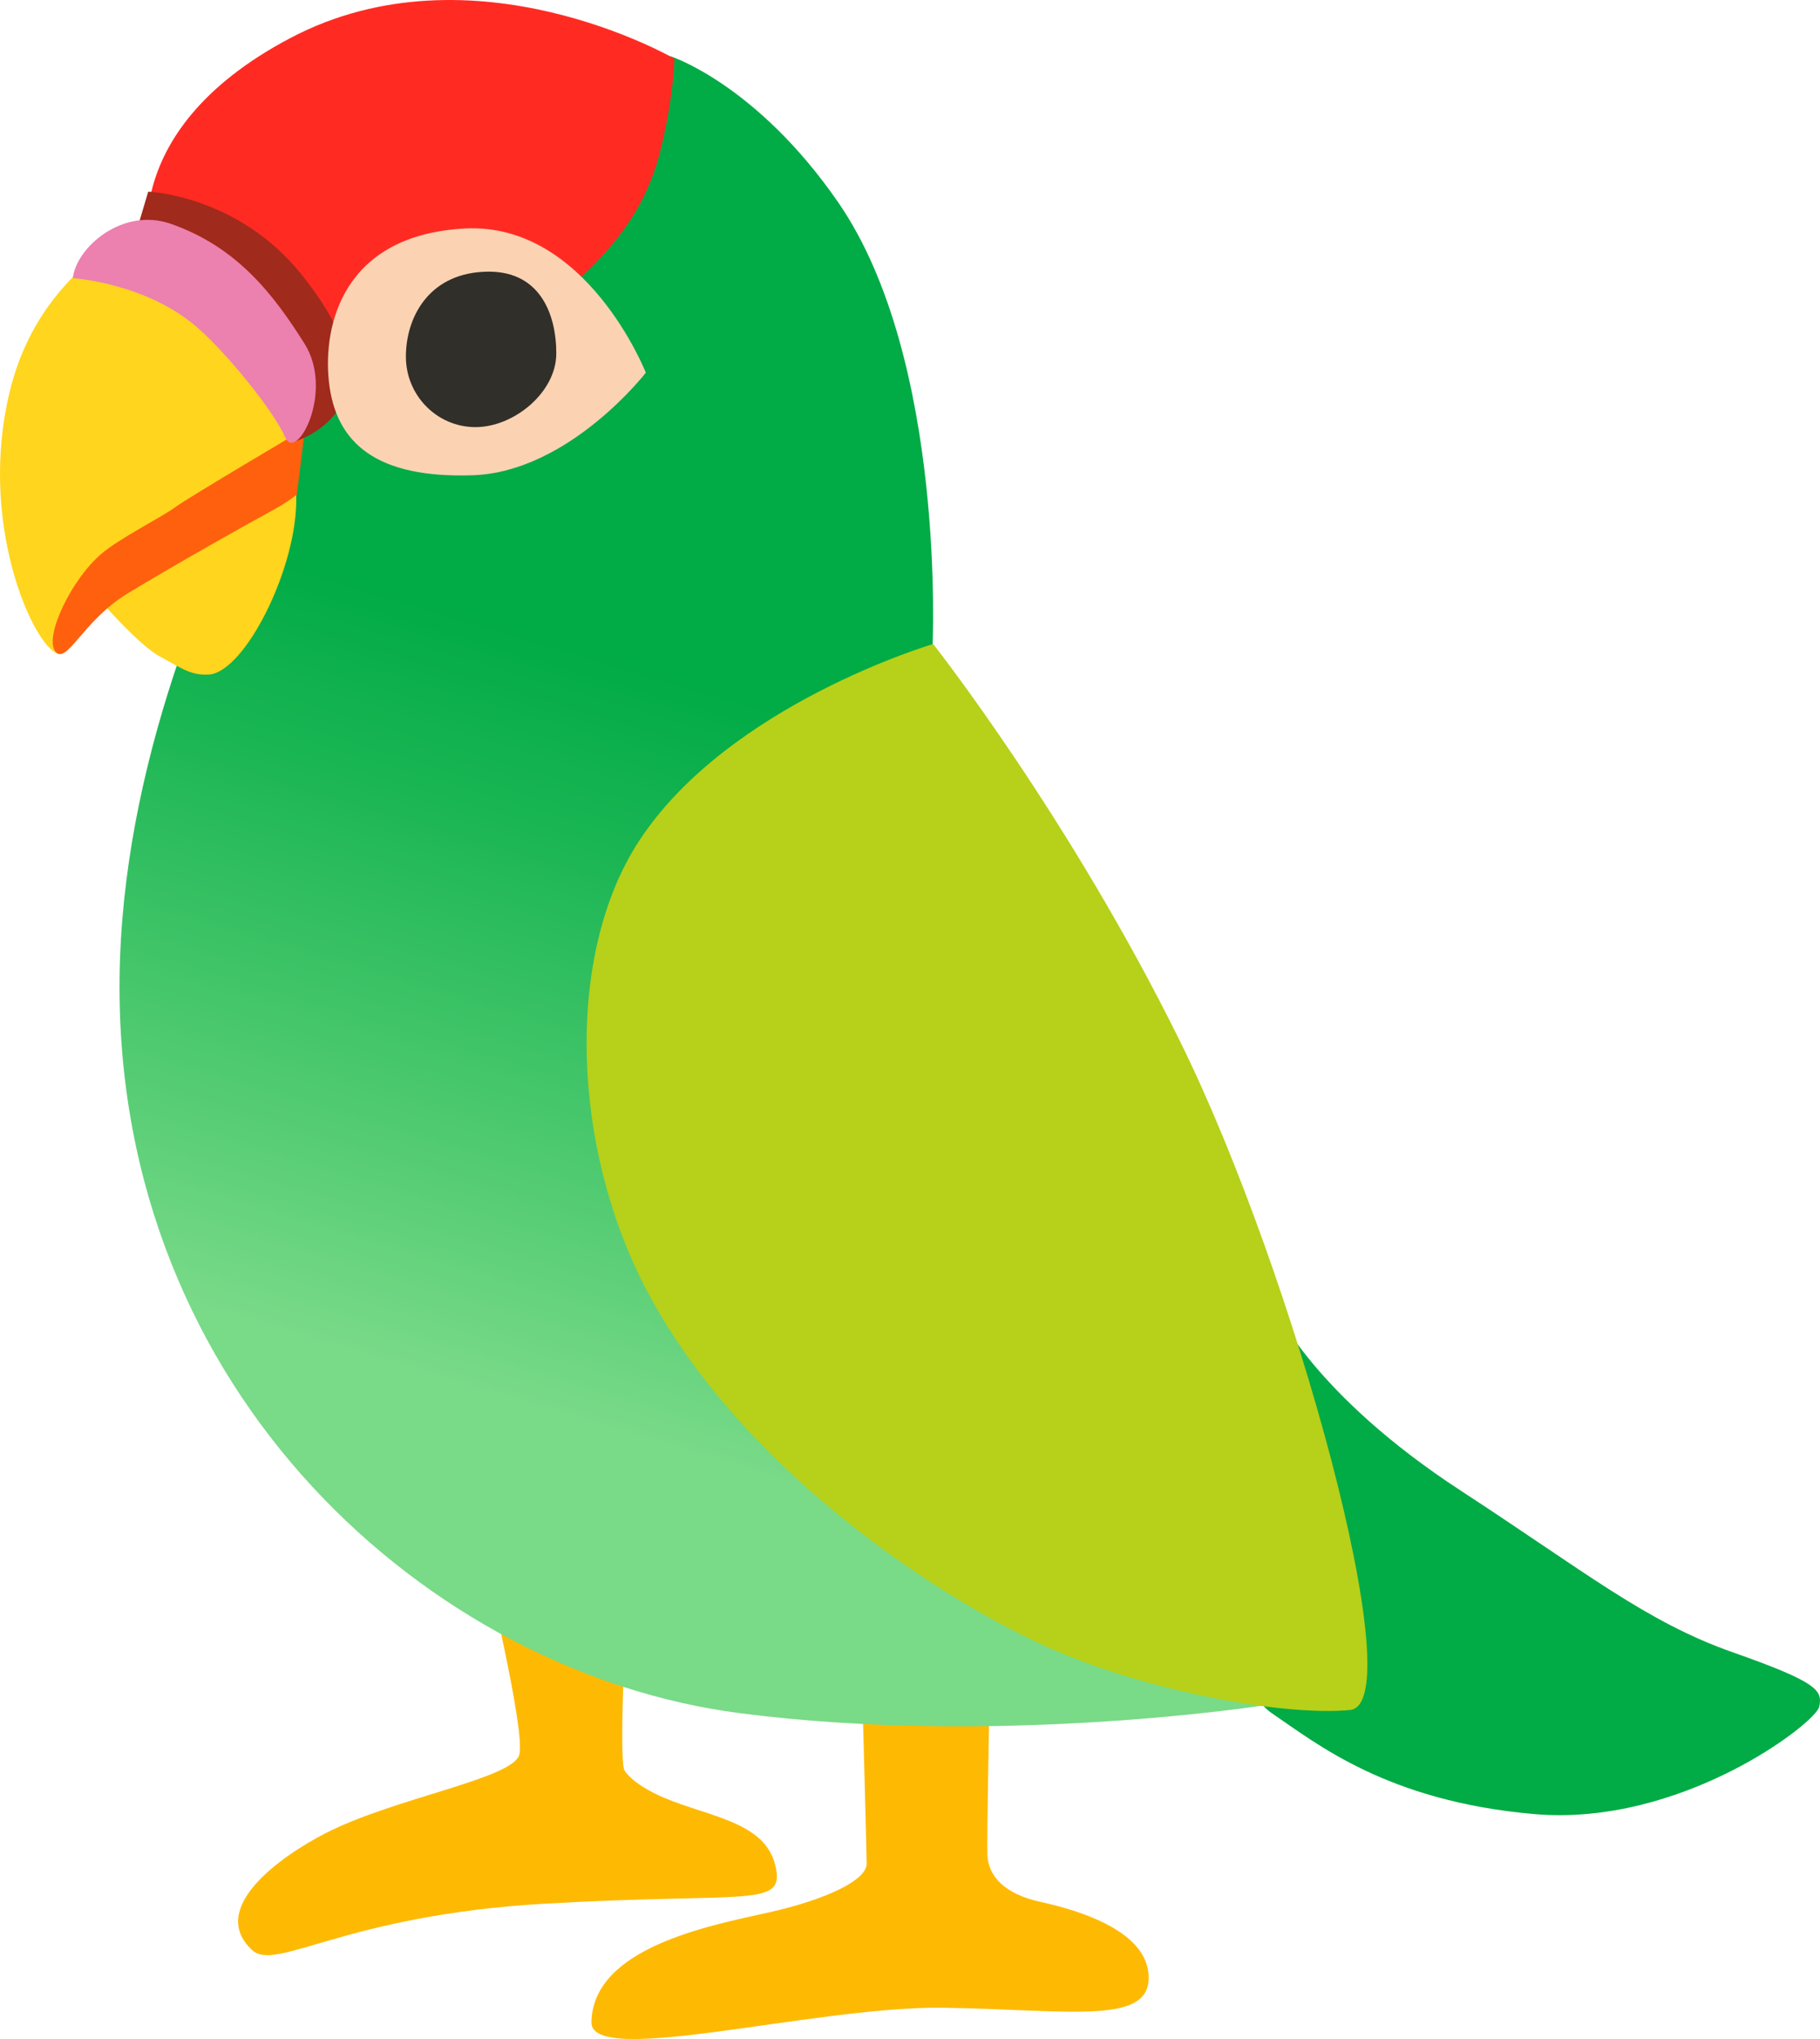 <?xml version="1.0" encoding="UTF-8" standalone="no"?>
<!-- Uploaded to: SVG Repo, www.svgrepo.com, Generator: SVG Repo Mixer Tools -->

<svg
   width="667.045"
   height="746.836"
   viewBox="0 0 106.727 119.494"
   aria-hidden="true"
   role="img"
   class="iconify iconify--noto"
   preserveAspectRatio="xMidYMid"
   version="1.1"
   id="svg14"
   sodipodi:docname="parrot-svgrepo-com.svg"
   xmlns:inkscape="http://www.inkscape.org/namespaces/inkscape"
   xmlns:sodipodi="http://sodipodi.sourceforge.net/DTD/sodipodi-0.dtd"
   xmlns="http://www.w3.org/2000/svg"
   xmlns:svg="http://www.w3.org/2000/svg">
  <defs
     id="defs14" />
  <sodipodi:namedview
     id="namedview14"
     pagecolor="#ffffff"
     bordercolor="#000000"
     borderopacity="0.25"
     inkscape:showpageshadow="2"
     inkscape:pageopacity="0.0"
     inkscape:pagecheckerboard="0"
     inkscape:deskcolor="#d1d1d1" />
  <path
     d="m 28.392,91.381 c 0,0 2.44,10.04 2.06,11.45 -0.38,1.41 -7.32,2.53 -11.36,4.6 -2.65,1.36 -6.92,4.39 -4.32,6.84 1.41,1.33 5.35,-2.03 17.18,-2.71 12.01,-0.69 14.13,0.29 13.51,-2.25 -0.61,-2.53 -3.8,-2.82 -6.48,-3.94 -0.89,-0.37 -1.92,-0.96 -2.35,-1.6 -0.41,-0.61 0.19,-10.98 0.19,-10.98 z"
     fill="#feba02"
     id="path1" />
  <path
     d="m 50.542,98.421 c 0,0 0.28,10.15 0.28,10.8 0,0.95 -2.32,2.09 -5.77,2.86 -3.45,0.77 -10.28,2.05 -10.37,6.42 -0.06,2.69 13.12,-0.95 20.65,-0.84 7.53,0.11 12.36,1.1 12.01,-2.06 -0.28,-2.53 -4.2,-3.68 -6.31,-4.14 -2.11,-0.46 -3.07,-1.49 -3.13,-2.75 -0.04,-0.82 0.14,-10.07 0.14,-10.07 z"
     fill="#feba02"
     id="path2" />
  <linearGradient
     id="IconifyId17ecdb2904d178eab14760"
     gradientUnits="userSpaceOnUse"
     x1="46.854"
     y1="97.057"
     x2="65.857"
     y2="33.649"
     gradientTransform="translate(-11.618,-4.099)">
    <stop
       offset=".136"
       stop-color="#79da88"
       id="stop2" />
    <stop
       offset=".304"
       stop-color="#57cd75"
       id="stop3" />
    <stop
       offset=".634"
       stop-color="#19b553"
       id="stop4" />
    <stop
       offset=".791"
       stop-color="#01ab46"
       id="stop5" />
  </linearGradient>
  <path
     d="m 30.272,3.911 9.06,-0.61 c 0,0 5.04,1.63 9.83,8.57 6.36,9.23 5.52,26.11 5.52,26.11 l 17.46,46.55 2.11,15.39 c 0,0 -15.62,2.46 -30.92,0.47 -18.02,-2.35 -36.6,-18.68 -36.32,-43.08 0.28,-24.4 19.62,-47.96 19.62,-47.96 z"
     fill="url(#IconifyId17ecdb2904d178eab14760)"
     id="path5"
     style="fill:url(#IconifyId17ecdb2904d178eab14760)" />
  <path
     d="m 9.532,12.831 c 0,0 -6.95,2.16 -8.92,9.95 -1.97,7.79 1.32,15.04 2.77,15.53 0.56,0.19 2.3,-3.33 2.3,-3.33 0,0 2.44,2.82 3.66,3.47 1.22,0.66 1.83,1.15 2.91,1.08 2.11,-0.14 5.21,-6.29 5.12,-10.42 l 1.08,-20.23 z"
     fill="#ffd51d"
     id="path6" />
  <path
     d="m 18.232,23.991 c 0,0 8.47,-1.41 11.85,-4.32 3.38,-2.91 7.32,-5.54 8.63,-10.79 0.8,-3.2 0.84,-5.44 0.84,-5.44 0,0 -11.81,-6.85 -22.51,-1.22 -10.7,5.63 -8.17,13.28 -8.17,13.28 z"
     fill="#ff2b23"
     id="path7" />
  <path
     d="m 17.882,25.121 c 0,0 -6.85,4.04 -7.6,4.6 -0.75,0.56 -3.2,1.78 -4.32,2.72 -1.78,1.5 -3.38,4.88 -2.72,5.73 0.66,0.84 1.6,-1.78 4.22,-3.38 2.62,-1.6 7.13,-4.13 8.35,-4.79 1.22,-0.66 1.6,-1.03 1.6,-1.03 z"
     fill="#ff600d"
     id="path8" />
  <path
     d="m 20.212,23.361 c 0.47,-0.99 0.68,-3.26 -2.51,-7.25 -3.75,-4.69 -9.01,-4.88 -9.01,-4.88 l -0.56,1.88 5.82,5.82 3.23,6.97 c 0,0 2.06,-0.5 3.03,-2.54 z"
     fill="#a02a1b"
     id="path9" />
  <path
     d="m 4.272,16.301 c 0,0 4.32,0.28 7.32,2.91 1.78,1.56 4.47,4.9 5.13,6.41 0.66,1.51 2.91,-2.67 1.13,-5.49 -1.78,-2.82 -3.91,-5.65 -7.85,-7.02 -2.84,-0.98 -5.54,1.41 -5.73,3.19 z"
     fill="#ec80af"
     id="path10" />
  <path
     d="m 37.872,21.841 c 0,0 -3.47,-8.82 -10.61,-8.45 -7.2,0.38 -8.31,5.73 -7.98,8.92 0.38,3.69 2.82,5.73 8.45,5.54 5.64,-0.2 10.14,-6.01 10.14,-6.01 z"
     fill="#fbd3b3"
     id="path11" />
  <path
     d="m 32.622,20.711 c 0,2.28 -2.48,4.32 -4.74,4.32 -2.25,0 -4.08,-1.85 -4.08,-4.13 0,-2.28 1.31,-4.79 4.5,-4.97 3.37,-0.21 4.32,2.5 4.32,4.78 z"
     fill="#312f2a"
     id="path12" />
  <path
     d="m 74.762,76.651 c 0,0 2.25,5.07 10.89,10.7 7.33,4.78 10.89,7.7 15.96,9.48 5.07,1.78 5.26,2.25 5.07,3.19 -0.19,0.94 -8.07,7.04 -16.71,6.29 -8.63,-0.75 -12.76,-4.13 -15.39,-5.91 -2.63,-1.78 -7.6,-14.36 -7.6,-14.36 z"
     fill="#01ab46"
     id="path13" />
  <path
     d="m 54.722,37.741 c 0,0 -11.97,3.52 -17.22,11.5 -4.4,6.68 -4.01,18.04 0.47,26.47 5.54,10.42 16.99,17.83 23.09,20.65 6.1,2.82 14.45,4.22 18.11,3.85 3.66,-0.37 -3.28,-25.62 -9.95,-39.14 -6.5,-13.19 -14.5,-23.33 -14.5,-23.33 z"
     fill="#b7d019"
     id="path14" />
</svg>
